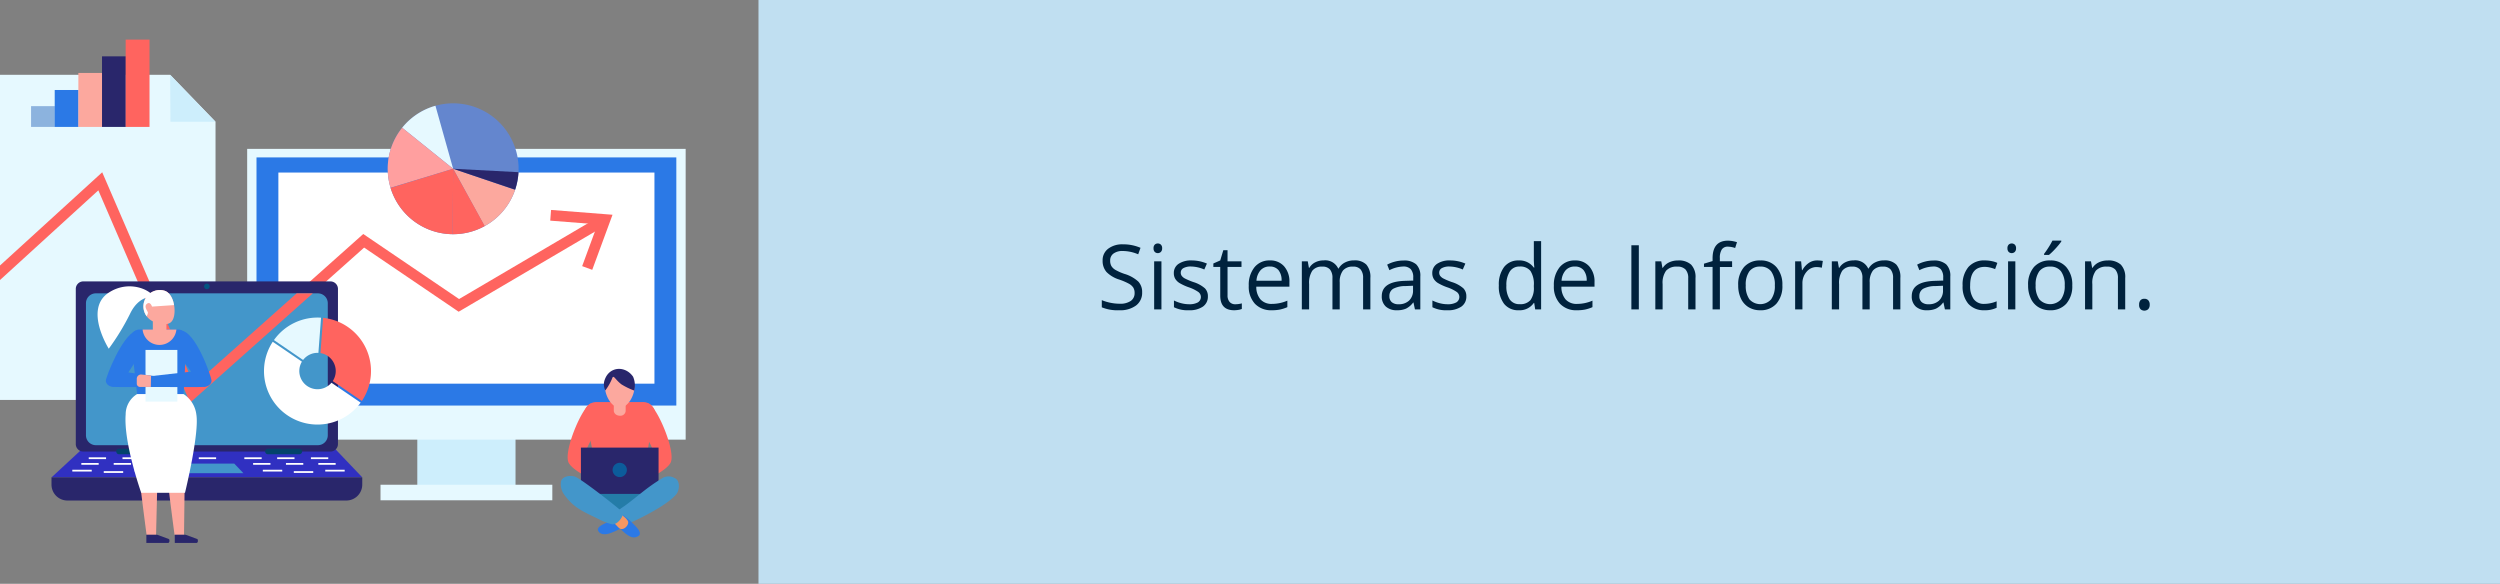 <svg xmlns="http://www.w3.org/2000/svg" xmlns:xlink="http://www.w3.org/1999/xlink" width="501" height="117" viewBox="0 0 501 117">
  <rect x="0" y="0" width="501" height="117" fill="#808080" stroke="none"/>
  <defs>
    <clipPath id="clip-path">
      <rect id="Rectángulo_32718" data-name="Rectángulo 32718" width="75.364" height="42.308" fill="none"/>
    </clipPath>
    <clipPath id="clip-path-2">
      <path id="Trazado_83162" data-name="Trazado 83162" d="M681.289,130.919H638.1V65.757h34.1l9.092,9.408Z" transform="translate(-638.1 -65.757)" fill="none"/>
    </clipPath>
    <clipPath id="clip-path-3">
      <path id="Rectángulo_32739" data-name="Rectángulo 32739" d="M1.985,0H46.477a1.985,1.985,0,0,1,1.985,1.985V28.443a1.986,1.986,0,0,1-1.986,1.986H1.985A1.985,1.985,0,0,1,0,28.443V1.985A1.985,1.985,0,0,1,1.985,0Z" fill="none"/>
    </clipPath>
    <clipPath id="clip-path-4">
      <path id="Trazado_83193" data-name="Trazado 83193" d="M685.926,133.909c-.515,1.743-1.973,1.476-3.717.961a3.291,3.291,0,1,1,1.866-6.313C685.819,129.072,686.441,132.165,685.926,133.909Z" transform="translate(-679.85 -128.421)" fill="#fca89e"/>
    </clipPath>
    <clipPath id="clip-path-5">
      <path id="Trazado_83198" data-name="Trazado 83198" d="M677.455,152.983h9.3l.622-11.331a1.754,1.754,0,0,0-1.935-1.718h-7.323a1.754,1.754,0,0,0-1.935,1.718Z" transform="translate(-676.173 -139.934)" fill="none"/>
    </clipPath>
  </defs>
  <g id="Grupo_40301" data-name="Grupo 40301" transform="translate(-422 -2025)">
    <path id="Trazado_84138" data-name="Trazado 84138" d="M0,0H349V117H0Z" transform="translate(574 2025)" fill="#c0dff1"/>
    <path id="Trazado_84139" data-name="Trazado 84139" d="M61.885,15.581a3.152,3.152,0,0,1-1.23,2.646,5.335,5.335,0,0,1-3.34.949,8.365,8.365,0,0,1-3.516-.589V17.146a9.256,9.256,0,0,0,1.723.527,9.063,9.063,0,0,0,1.846.193,3.724,3.724,0,0,0,2.25-.567,1.86,1.86,0,0,0,.756-1.578,2.025,2.025,0,0,0-.268-1.094,2.49,2.49,0,0,0-.9-.787,12.542,12.542,0,0,0-1.912-.817A6.1,6.1,0,0,1,54.735,11.5a3.357,3.357,0,0,1-.769-2.294,2.853,2.853,0,0,1,1.116-2.364,4.639,4.639,0,0,1,2.953-.879,8.7,8.7,0,0,1,3.524.7l-.466,1.3A7.965,7.965,0,0,0,58,7.3a2.994,2.994,0,0,0-1.854.51,1.68,1.68,0,0,0-.668,1.415,2.169,2.169,0,0,0,.246,1.094,2.317,2.317,0,0,0,.831.782,10.32,10.32,0,0,0,1.789.787,7.081,7.081,0,0,1,2.782,1.547A3.042,3.042,0,0,1,61.885,15.581ZM65.752,19H64.293V9.367h1.459ZM64.17,6.757a.969.969,0,0,1,.246-.734.911.911,0,0,1,1.222,0,.951.951,0,0,1,.255.729.966.966,0,0,1-.255.734.893.893,0,0,1-1.222,0A.987.987,0,0,1,64.17,6.757Zm10.89,9.615a2.413,2.413,0,0,1-1,2.074,4.71,4.71,0,0,1-2.812.729,6.116,6.116,0,0,1-2.988-.606V17.216a7.227,7.227,0,0,0,1.49.554,6.221,6.221,0,0,0,1.534.2,3.478,3.478,0,0,0,1.758-.365,1.256,1.256,0,0,0,.127-2.074,7.673,7.673,0,0,0-1.9-.945,10.318,10.318,0,0,1-1.912-.875,2.611,2.611,0,0,1-.844-.848,2.212,2.212,0,0,1-.277-1.134,2.161,2.161,0,0,1,.958-1.859,4.464,4.464,0,0,1,2.628-.681,7.689,7.689,0,0,1,3.041.633l-.519,1.187a6.98,6.98,0,0,0-2.628-.6,3.023,3.023,0,0,0-1.564.325,1.006,1.006,0,0,0-.527.9,1.092,1.092,0,0,0,.2.659,1.952,1.952,0,0,0,.637.519,14.24,14.24,0,0,0,1.688.712,6.3,6.3,0,0,1,2.316,1.257A2.216,2.216,0,0,1,75.06,16.372Zm5.484,1.6a4.766,4.766,0,0,0,.747-.057,4.836,4.836,0,0,0,.571-.119v1.116a2.667,2.667,0,0,1-.7.189,5.247,5.247,0,0,1-.831.075q-2.795,0-2.795-2.944V10.5h-1.38V9.8l1.38-.606.615-2.057H79V9.367h2.795V10.5H79V16.17a1.95,1.95,0,0,0,.413,1.336A1.438,1.438,0,0,0,80.544,17.972Zm7.313,1.2a4.426,4.426,0,0,1-3.371-1.3,5.036,5.036,0,0,1-1.235-3.612,5.585,5.585,0,0,1,1.147-3.7,3.81,3.81,0,0,1,3.081-1.371,3.633,3.633,0,0,1,2.865,1.191A4.564,4.564,0,0,1,91.4,13.524v.923H84.763a3.818,3.818,0,0,0,.857,2.575,2.964,2.964,0,0,0,2.29.879,7.759,7.759,0,0,0,3.076-.65v1.3a7.721,7.721,0,0,1-1.463.479A8.224,8.224,0,0,1,87.857,19.176Zm-.4-8.763a2.383,2.383,0,0,0-1.85.756,3.484,3.484,0,0,0-.813,2.092h5.036a3.208,3.208,0,0,0-.615-2.114A2.165,2.165,0,0,0,87.461,10.413ZM106.165,19V12.733a2.6,2.6,0,0,0-.492-1.727,1.9,1.9,0,0,0-1.529-.576,2.469,2.469,0,0,0-2.013.782,3.718,3.718,0,0,0-.65,2.408V19h-1.459V12.733a2.6,2.6,0,0,0-.492-1.727,1.915,1.915,0,0,0-1.538-.576,2.382,2.382,0,0,0-2.008.822,4.447,4.447,0,0,0-.637,2.694V19H93.886V9.367h1.187l.237,1.318h.07a2.867,2.867,0,0,1,1.165-1.1,3.558,3.558,0,0,1,1.683-.4,2.862,2.862,0,0,1,2.953,1.635h.07a3.072,3.072,0,0,1,1.248-1.2,3.873,3.873,0,0,1,1.863-.439,3.262,3.262,0,0,1,2.448.839,3.755,3.755,0,0,1,.813,2.685V19Zm10.389,0-.29-1.371h-.07a4.053,4.053,0,0,1-1.437,1.226,4.38,4.38,0,0,1-1.789.321,3.217,3.217,0,0,1-2.246-.738,2.693,2.693,0,0,1-.813-2.1q0-2.918,4.667-3.059l1.635-.053v-.6a2.442,2.442,0,0,0-.488-1.674,2.006,2.006,0,0,0-1.56-.541,6.357,6.357,0,0,0-2.725.738l-.448-1.116a6.856,6.856,0,0,1,1.56-.606,6.757,6.757,0,0,1,1.7-.22,3.669,3.669,0,0,1,2.553.765,3.192,3.192,0,0,1,.831,2.452V19Zm-3.3-1.028a2.961,2.961,0,0,0,2.14-.747,2.764,2.764,0,0,0,.778-2.092v-.87l-1.459.062a5.307,5.307,0,0,0-2.509.541,1.63,1.63,0,0,0-.769,1.49,1.5,1.5,0,0,0,.479,1.2A1.988,1.988,0,0,0,113.257,17.972Zm13.6-1.6a2.413,2.413,0,0,1-1,2.074,4.71,4.71,0,0,1-2.812.729,6.116,6.116,0,0,1-2.988-.606V17.216a7.227,7.227,0,0,0,1.49.554,6.221,6.221,0,0,0,1.534.2,3.478,3.478,0,0,0,1.758-.365,1.256,1.256,0,0,0,.127-2.074,7.673,7.673,0,0,0-1.9-.945,10.318,10.318,0,0,1-1.912-.875,2.611,2.611,0,0,1-.844-.848,2.212,2.212,0,0,1-.277-1.134,2.161,2.161,0,0,1,.958-1.859,4.464,4.464,0,0,1,2.628-.681,7.689,7.689,0,0,1,3.041.633l-.519,1.187a6.98,6.98,0,0,0-2.628-.6,3.023,3.023,0,0,0-1.564.325,1.006,1.006,0,0,0-.527.9,1.092,1.092,0,0,0,.2.659,1.952,1.952,0,0,0,.637.519,14.24,14.24,0,0,0,1.688.712,6.3,6.3,0,0,1,2.316,1.257A2.216,2.216,0,0,1,126.854,16.372Zm13.605,1.336h-.079a3.428,3.428,0,0,1-3.023,1.468,3.577,3.577,0,0,1-2.94-1.292,5.687,5.687,0,0,1-1.05-3.674,5.783,5.783,0,0,1,1.055-3.7,3.549,3.549,0,0,1,2.936-1.318,3.5,3.5,0,0,1,3.006,1.424h.114l-.062-.694-.035-.677V5.324h1.459V19h-1.187Zm-2.918.246a2.656,2.656,0,0,0,2.167-.813,4.108,4.108,0,0,0,.672-2.624V14.21a4.834,4.834,0,0,0-.681-2.922,2.587,2.587,0,0,0-2.175-.875,2.233,2.233,0,0,0-1.964,1,4.96,4.96,0,0,0-.681,2.817,4.755,4.755,0,0,0,.677,2.786A2.292,2.292,0,0,0,137.542,17.954ZM149,19.176a4.426,4.426,0,0,1-3.371-1.3,5.036,5.036,0,0,1-1.235-3.612,5.585,5.585,0,0,1,1.147-3.7,3.81,3.81,0,0,1,3.081-1.371,3.633,3.633,0,0,1,2.865,1.191,4.564,4.564,0,0,1,1.055,3.142v.923h-6.636a3.818,3.818,0,0,0,.857,2.575,2.964,2.964,0,0,0,2.29.879,7.759,7.759,0,0,0,3.076-.65v1.3a7.721,7.721,0,0,1-1.463.479A8.224,8.224,0,0,1,149,19.176Zm-.4-8.763a2.383,2.383,0,0,0-1.85.756,3.484,3.484,0,0,0-.813,2.092h5.036a3.208,3.208,0,0,0-.615-2.114A2.165,2.165,0,0,0,148.607,10.413ZM159.927,19V6.15h1.494V19Zm11.391,0V12.769a2.514,2.514,0,0,0-.536-1.758,2.184,2.184,0,0,0-1.679-.58,2.769,2.769,0,0,0-2.215.817,4.127,4.127,0,0,0-.7,2.7V19h-1.459V9.367h1.187l.237,1.318h.07a2.979,2.979,0,0,1,1.257-1.1,4.084,4.084,0,0,1,1.8-.391,3.659,3.659,0,0,1,2.619.839,3.572,3.572,0,0,1,.879,2.685V19Zm8.8-8.5h-2.452V19H176.2V10.5h-1.723V9.842l1.723-.527V8.778q0-3.551,3.1-3.551a6.384,6.384,0,0,1,1.793.308L180.722,6.7a4.826,4.826,0,0,0-1.441-.272,1.4,1.4,0,0,0-1.222.549,3.066,3.066,0,0,0-.4,1.762v.624h2.452Zm10.072,3.674A5.314,5.314,0,0,1,189,17.853a4.179,4.179,0,0,1-3.278,1.323,4.342,4.342,0,0,1-2.294-.606,4,4,0,0,1-1.547-1.74,6.065,6.065,0,0,1-.545-2.654,5.306,5.306,0,0,1,1.178-3.669,4.165,4.165,0,0,1,3.27-1.314A4.075,4.075,0,0,1,189,10.536,5.291,5.291,0,0,1,190.188,14.175Zm-7.339,0a4.572,4.572,0,0,0,.738,2.813,2.93,2.93,0,0,0,4.346,0,4.549,4.549,0,0,0,.743-2.817,4.476,4.476,0,0,0-.743-2.791,2.609,2.609,0,0,0-2.193-.954,2.568,2.568,0,0,0-2.162.94A4.526,4.526,0,0,0,182.849,14.175ZM197.14,9.191a5.709,5.709,0,0,1,1.151.105l-.2,1.354a4.97,4.97,0,0,0-1.055-.132,2.567,2.567,0,0,0-2,.949,3.461,3.461,0,0,0-.831,2.364V19h-1.459V9.367h1.2l.167,1.784h.07a4.234,4.234,0,0,1,1.292-1.45A2.908,2.908,0,0,1,197.14,9.191ZM212.372,19V12.733a2.6,2.6,0,0,0-.492-1.727,1.9,1.9,0,0,0-1.529-.576,2.469,2.469,0,0,0-2.013.782,3.718,3.718,0,0,0-.65,2.408V19h-1.459V12.733a2.6,2.6,0,0,0-.492-1.727,1.915,1.915,0,0,0-1.538-.576,2.382,2.382,0,0,0-2.008.822,4.447,4.447,0,0,0-.637,2.694V19h-1.459V9.367h1.187l.237,1.318h.07a2.867,2.867,0,0,1,1.165-1.1,3.558,3.558,0,0,1,1.683-.4,2.862,2.862,0,0,1,2.953,1.635h.07a3.072,3.072,0,0,1,1.248-1.2,3.873,3.873,0,0,1,1.863-.439,3.262,3.262,0,0,1,2.448.839,3.755,3.755,0,0,1,.813,2.685V19Zm10.389,0-.29-1.371h-.07a4.053,4.053,0,0,1-1.437,1.226,4.38,4.38,0,0,1-1.789.321,3.217,3.217,0,0,1-2.246-.738,2.693,2.693,0,0,1-.813-2.1q0-2.918,4.667-3.059l1.635-.053v-.6a2.442,2.442,0,0,0-.488-1.674,2.006,2.006,0,0,0-1.56-.541,6.357,6.357,0,0,0-2.725.738l-.448-1.116a6.856,6.856,0,0,1,1.56-.606,6.757,6.757,0,0,1,1.7-.22,3.669,3.669,0,0,1,2.553.765,3.192,3.192,0,0,1,.831,2.452V19Zm-3.3-1.028a2.961,2.961,0,0,0,2.14-.747,2.764,2.764,0,0,0,.778-2.092v-.87l-1.459.062a5.307,5.307,0,0,0-2.509.541,1.63,1.63,0,0,0-.769,1.49,1.5,1.5,0,0,0,.479,1.2A1.988,1.988,0,0,0,219.464,17.972Zm11.232,1.2a4.111,4.111,0,0,1-3.239-1.288,5.3,5.3,0,0,1-1.147-3.643,5.46,5.46,0,0,1,1.165-3.735,4.193,4.193,0,0,1,3.318-1.318,6.584,6.584,0,0,1,1.389.149,4.575,4.575,0,0,1,1.09.352l-.448,1.239a6.86,6.86,0,0,0-1.055-.321,4.709,4.709,0,0,0-1.011-.127q-2.936,0-2.936,3.744a4.458,4.458,0,0,0,.716,2.725,2.492,2.492,0,0,0,2.123.949,6.49,6.49,0,0,0,2.47-.519v1.292A5.264,5.264,0,0,1,230.7,19.176ZM236.875,19h-1.459V9.367h1.459ZM235.293,6.757a.969.969,0,0,1,.246-.734.911.911,0,0,1,1.222,0,.951.951,0,0,1,.255.729.966.966,0,0,1-.255.734.893.893,0,0,1-1.222,0A.987.987,0,0,1,235.293,6.757Zm12.99,7.418a5.314,5.314,0,0,1-1.187,3.678,4.179,4.179,0,0,1-3.278,1.323,4.342,4.342,0,0,1-2.294-.606,4,4,0,0,1-1.547-1.74,6.065,6.065,0,0,1-.545-2.654,5.306,5.306,0,0,1,1.178-3.669,4.165,4.165,0,0,1,3.27-1.314,4.075,4.075,0,0,1,3.212,1.345A5.291,5.291,0,0,1,248.284,14.175Zm-7.339,0a4.572,4.572,0,0,0,.738,2.813,2.93,2.93,0,0,0,4.346,0,4.549,4.549,0,0,0,.743-2.817,4.476,4.476,0,0,0-.743-2.791,2.609,2.609,0,0,0-2.193-.954,2.568,2.568,0,0,0-2.162.94A4.526,4.526,0,0,0,240.945,14.175Zm1.688-6.3q.422-.545.91-1.318a15.088,15.088,0,0,0,.769-1.345h1.775v.185A12.992,12.992,0,0,1,244.935,6.8a13.072,13.072,0,0,1-1.327,1.292h-.976ZM257.433,19V12.769a2.514,2.514,0,0,0-.536-1.758,2.184,2.184,0,0,0-1.679-.58,2.769,2.769,0,0,0-2.215.817,4.127,4.127,0,0,0-.7,2.7V19h-1.459V9.367h1.187l.237,1.318h.07a2.979,2.979,0,0,1,1.257-1.1,4.084,4.084,0,0,1,1.8-.391,3.659,3.659,0,0,1,2.619.839,3.572,3.572,0,0,1,.879,2.685V19Zm4.245-.932a1.309,1.309,0,0,1,.268-.892.972.972,0,0,1,.769-.3,1.04,1.04,0,0,1,.8.3,1.255,1.255,0,0,1,.286.892,1.233,1.233,0,0,1-.29.879,1.153,1.153,0,0,1-1.534.031A1.2,1.2,0,0,1,261.678,18.068Z" transform="translate(589 2068)" fill="#00223d"/>
    <g id="Grupo_39407" data-name="Grupo 39407" transform="translate(422 2032.939)">
      <g id="Grupo_39389" data-name="Grupo 39389" transform="translate(0 7.05)">
        <g id="Grupo_39256" data-name="Grupo 39256" transform="translate(49.533 14.845)">
          <g id="Grupo_39247" data-name="Grupo 39247" transform="translate(34.095 55.466)">
            <g id="Grupo_39246" data-name="Grupo 39246">
              <rect id="Rectángulo_32713" data-name="Rectángulo 32713" width="19.683" height="13.711" fill="#cdeefc"/>
            </g>
          </g>
          <g id="Grupo_39249" data-name="Grupo 39249" transform="translate(26.72 67.307)">
            <g id="Grupo_39248" data-name="Grupo 39248">
              <rect id="Rectángulo_32714" data-name="Rectángulo 32714" width="34.432" height="3.116" fill="#e6f9ff"/>
            </g>
          </g>
          <g id="Grupo_39251" data-name="Grupo 39251">
            <g id="Grupo_39250" data-name="Grupo 39250">
              <rect id="Rectángulo_32715" data-name="Rectángulo 32715" width="87.873" height="58.27" fill="#e6f9ff"/>
            </g>
          </g>
          <g id="Grupo_39253" data-name="Grupo 39253" transform="translate(1.87 1.71)">
            <g id="Grupo_39252" data-name="Grupo 39252">
              <rect id="Rectángulo_32716" data-name="Rectángulo 32716" width="84.133" height="49.728" fill="#2b79e6"/>
            </g>
          </g>
          <g id="Grupo_39255" data-name="Grupo 39255" transform="translate(6.254 4.745)">
            <g id="Grupo_39254" data-name="Grupo 39254">
              <rect id="Rectángulo_32717" data-name="Rectángulo 32717" width="75.364" height="42.308" fill="#fff"/>
            </g>
          </g>
        </g>
        <g id="Grupo_39259" data-name="Grupo 39259" transform="translate(55.787 19.59)">
          <g id="Grupo_39258" data-name="Grupo 39258" clip-path="url(#clip-path)">
            <g id="Grupo_39257" data-name="Grupo 39257" transform="translate(-67.411 -0.057)">
              <path id="Trazado_83158" data-name="Trazado 83158" d="M670.925,140.315,652.54,97.758l-29.88,27.254-1.449-1.588,32.107-29.285,18.4,42.591,33.914-30.22,19.2,13.032,27.513-16.174,1.09,1.854-28.685,16.863-18.942-12.854Z" transform="translate(-621.211 -94.138)" fill="#ff645f"/>
            </g>
          </g>
        </g>
        <g id="Grupo_39262" data-name="Grupo 39262">
          <g id="Grupo_39260" data-name="Grupo 39260">
            <path id="Trazado_83159" data-name="Trazado 83159" d="M681.289,130.919H638.1V65.757h34.1l9.092,9.408Z" transform="translate(-638.1 -65.757)" fill="#e6f9ff"/>
          </g>
          <g id="Grupo_39261" data-name="Grupo 39261" transform="translate(34.096)">
            <path id="Trazado_83160" data-name="Trazado 83160" d="M687.638,65.757l9.092,9.408H687.7Z" transform="translate(-687.638 -65.757)" fill="#cdeefc"/>
          </g>
        </g>
        <g id="Grupo_39265" data-name="Grupo 39265">
          <g id="Grupo_39264" data-name="Grupo 39264" clip-path="url(#clip-path-2)">
            <g id="Grupo_39263" data-name="Grupo 39263" transform="translate(-11.624 19.534)">
              <path id="Trazado_83161" data-name="Trazado 83161" d="M670.925,140.315,652.54,97.758l-29.88,27.254-1.449-1.588,32.107-29.285,18.4,42.591,33.914-30.22,19.2,13.026,31.426-19.056,1.115,1.839-32.606,19.772-18.951-12.859Z" transform="translate(-621.211 -94.138)" fill="#ff645f"/>
            </g>
          </g>
        </g>
        <g id="Grupo_39295" data-name="Grupo 39295" transform="translate(10.321 41.405)">
          <g id="Grupo_39266" data-name="Grupo 39266" transform="translate(0 33.435)">
            <path id="Trazado_83163" data-name="Trazado 83163" d="M653.1,180.326l6.3-5.834h50.412l5.56,5.834Z" transform="translate(-653.095 -174.492)" fill="#3030c1"/>
          </g>
          <g id="Grupo_39267" data-name="Grupo 39267" transform="translate(4.867)">
            <path id="Trazado_83164" data-name="Trazado 83164" d="M711.225,160.014H661.647a1.507,1.507,0,0,1-1.481-1.531V127.445a1.507,1.507,0,0,1,1.481-1.531h49.578a1.507,1.507,0,0,1,1.481,1.531v31.037A1.507,1.507,0,0,1,711.225,160.014Z" transform="translate(-660.166 -125.914)" fill="#29266b"/>
          </g>
          <g id="Grupo_39268" data-name="Grupo 39268" transform="translate(6.905 2.392)">
            <path id="Rectángulo_32719" data-name="Rectángulo 32719" d="M1.985,0H46.477a1.985,1.985,0,0,1,1.985,1.985V28.443a1.986,1.986,0,0,1-1.986,1.986H1.985A1.985,1.985,0,0,1,0,28.443V1.985A1.985,1.985,0,0,1,1.985,0Z" fill="#4396ca"/>
          </g>
          <g id="Grupo_39269" data-name="Grupo 39269" transform="translate(30.581 0.445)">
            <path id="Trazado_83165" data-name="Trazado 83165" d="M698.638,127.117a.556.556,0,1,1-.556-.556A.556.556,0,0,1,698.638,127.117Z" transform="translate(-697.526 -126.561)" fill="#025482"/>
          </g>
          <g id="Grupo_39270" data-name="Grupo 39270" transform="translate(0 39.269)">
            <path id="Trazado_83166" data-name="Trazado 83166" d="M712.178,187.61H656.286a3.191,3.191,0,0,1-3.191-3.191v-1.451h62.274v1.451A3.191,3.191,0,0,1,712.178,187.61Z" transform="translate(-653.095 -182.968)" fill="#29266b"/>
          </g>
          <g id="Grupo_39271" data-name="Grupo 39271" transform="translate(12.974 33.528)">
            <path id="Trazado_83167" data-name="Trazado 83167" d="M679.358,175.182a.555.555,0,0,1-.555.556h-6.3a.555.555,0,0,1-.555-.556h0a.555.555,0,0,1,.555-.555h6.3a.555.555,0,0,1,.555.555Z" transform="translate(-671.945 -174.627)" fill="#03436b"/>
          </g>
          <g id="Grupo_39272" data-name="Grupo 39272" transform="translate(42.813 33.528)">
            <path id="Trazado_83168" data-name="Trazado 83168" d="M722.711,175.182a.556.556,0,0,1-.556.556h-6.3a.555.555,0,0,1-.556-.556h0a.555.555,0,0,1,.556-.555h6.3a.556.556,0,0,1,.556.555Z" transform="translate(-715.298 -174.627)" fill="#03436b"/>
          </g>
          <g id="Grupo_39273" data-name="Grupo 39273" transform="translate(23.816 36.518)">
            <path id="Trazado_83169" data-name="Trazado 83169" d="M687.7,180.888l2.071-1.917h10.743l1.827,1.917Z" transform="translate(-687.697 -178.971)" fill="#4396ca"/>
          </g>
          <g id="Grupo_39274" data-name="Grupo 39274" transform="translate(29.517 35.253)">
            <rect id="Rectángulo_32720" data-name="Rectángulo 32720" width="3.473" height="0.358" fill="#fff"/>
          </g>
          <g id="Grupo_39284" data-name="Grupo 39284" transform="translate(4.17 35.253)">
            <g id="Grupo_39275" data-name="Grupo 39275" transform="translate(0 2.491)">
              <rect id="Rectángulo_32721" data-name="Rectángulo 32721" width="3.892" height="0.358" fill="#fff"/>
            </g>
            <g id="Grupo_39276" data-name="Grupo 39276" transform="translate(3.291)">
              <rect id="Rectángulo_32722" data-name="Rectángulo 32722" width="3.473" height="0.358" fill="#fff"/>
            </g>
            <g id="Grupo_39277" data-name="Grupo 39277" transform="translate(1.809 1.136)">
              <rect id="Rectángulo_32723" data-name="Rectángulo 32723" width="3.474" height="0.358" fill="#fff"/>
            </g>
            <g id="Grupo_39278" data-name="Grupo 39278" transform="translate(10.056)">
              <rect id="Rectángulo_32724" data-name="Rectángulo 32724" width="3.474" height="0.358" fill="#fff"/>
            </g>
            <g id="Grupo_39279" data-name="Grupo 39279" transform="translate(8.295 1.136)">
              <rect id="Rectángulo_32725" data-name="Rectángulo 32725" width="3.473" height="0.358" fill="#fff"/>
            </g>
            <g id="Grupo_39280" data-name="Grupo 39280" transform="translate(12.51 2.491)">
              <rect id="Rectángulo_32726" data-name="Rectángulo 32726" width="3.892" height="0.358" fill="#fff"/>
            </g>
            <g id="Grupo_39281" data-name="Grupo 39281" transform="translate(16.636)">
              <rect id="Rectángulo_32727" data-name="Rectángulo 32727" width="3.473" height="0.358" fill="#fff"/>
            </g>
            <g id="Grupo_39282" data-name="Grupo 39282" transform="translate(14.875 1.136)">
              <rect id="Rectángulo_32728" data-name="Rectángulo 32728" width="3.473" height="0.358" fill="#fff"/>
            </g>
            <g id="Grupo_39283" data-name="Grupo 39283" transform="translate(6.301 2.769)">
              <rect id="Rectángulo_32729" data-name="Rectángulo 32729" width="3.892" height="0.358" fill="#fff"/>
            </g>
          </g>
          <g id="Grupo_39294" data-name="Grupo 39294" transform="translate(38.643 35.253)">
            <g id="Grupo_39285" data-name="Grupo 39285" transform="translate(16.217 2.491)">
              <rect id="Rectángulo_32730" data-name="Rectángulo 32730" width="3.892" height="0.358" fill="#fff"/>
            </g>
            <g id="Grupo_39286" data-name="Grupo 39286" transform="translate(13.344)">
              <rect id="Rectángulo_32731" data-name="Rectángulo 32731" width="3.473" height="0.358" fill="#fff"/>
            </g>
            <g id="Grupo_39287" data-name="Grupo 39287" transform="translate(14.827 1.136)">
              <rect id="Rectángulo_32732" data-name="Rectángulo 32732" width="3.473" height="0.358" fill="#fff"/>
            </g>
            <g id="Grupo_39288" data-name="Grupo 39288" transform="translate(6.58)">
              <rect id="Rectángulo_32733" data-name="Rectángulo 32733" width="3.473" height="0.358" fill="#fff"/>
            </g>
            <g id="Grupo_39289" data-name="Grupo 39289" transform="translate(8.34 1.136)">
              <rect id="Rectángulo_32734" data-name="Rectángulo 32734" width="3.473" height="0.358" fill="#fff"/>
            </g>
            <g id="Grupo_39290" data-name="Grupo 39290" transform="translate(3.707 2.491)">
              <rect id="Rectángulo_32735" data-name="Rectángulo 32735" width="3.892" height="0.358" fill="#fff"/>
            </g>
            <g id="Grupo_39291" data-name="Grupo 39291">
              <rect id="Rectángulo_32736" data-name="Rectángulo 32736" width="3.473" height="0.358" fill="#fff"/>
            </g>
            <g id="Grupo_39292" data-name="Grupo 39292" transform="translate(1.761 1.136)">
              <rect id="Rectángulo_32737" data-name="Rectángulo 32737" width="3.473" height="0.358" fill="#fff"/>
            </g>
            <g id="Grupo_39293" data-name="Grupo 39293" transform="translate(9.915 2.769)">
              <rect id="Rectángulo_32738" data-name="Rectángulo 32738" width="3.892" height="0.358" fill="#fff"/>
            </g>
          </g>
        </g>
        <g id="Grupo_39298" data-name="Grupo 39298" transform="translate(17.226 43.797)">
          <g id="Grupo_39297" data-name="Grupo 39297" clip-path="url(#clip-path-3)">
            <g id="Grupo_39296" data-name="Grupo 39296" transform="translate(-28.851 -24.263)">
              <path id="Trazado_83170" data-name="Trazado 83170" d="M670.925,140.315,652.54,97.758l-29.88,27.254-1.449-1.588,32.107-29.285,18.4,42.591,33.914-30.22,19.2,13.026,31.426-19.056,1.115,1.839-32.606,19.772-18.951-12.859Z" transform="translate(-621.211 -94.138)" fill="#ff645f"/>
            </g>
          </g>
        </g>
        <g id="Grupo_39299" data-name="Grupo 39299" transform="translate(110.268 27.084)">
          <path id="Trazado_83171" data-name="Trazado 83171" d="M806.722,117.109l-2.018-.743,3.085-8.374-9.482-.741.167-2.144,12.315.962Z" transform="translate(-798.307 -105.107)" fill="#ff645f"/>
        </g>
        <g id="Grupo_39337" data-name="Grupo 39337" transform="translate(112.367 58.939)">
          <g id="Grupo_39300" data-name="Grupo 39300" transform="translate(5.321 21.213)">
            <path id="Trazado_83172" data-name="Trazado 83172" d="M813.9,182.211c-5,1.362-5.9,5.222-3.633,6.358s7.493,1.816,9.99.909,2.952-6.585,1.135-6.812S813.9,182.211,813.9,182.211Z" transform="translate(-809.088 -182.211)" fill="#247ca8"/>
          </g>
          <g id="Grupo_39336" data-name="Grupo 39336">
            <g id="Grupo_39302" data-name="Grupo 39302" transform="translate(1.387 6.92)">
              <g id="Grupo_39301" data-name="Grupo 39301">
                <path id="Trazado_83173" data-name="Trazado 83173" d="M808.124,161.444c-1.691.242-5.738,9.745-4.53,11.92s7.853,4.711,7.853,4.711l-.363-3.745s-4.55-1.933-4.187-3.141a57.2,57.2,0,0,1,2.98-5.718Z" transform="translate(-803.372 -161.444)" fill="#ff645f"/>
              </g>
            </g>
            <g id="Grupo_39304" data-name="Grupo 39304" transform="translate(14.145 6.92)">
              <g id="Grupo_39303" data-name="Grupo 39303">
                <path id="Trazado_83174" data-name="Trazado 83174" d="M825.227,161.444c1.691.242,5.741,9.745,4.533,11.92s-7.852,4.711-7.852,4.711l.362-3.745s4.55-1.933,4.188-3.141a57.343,57.343,0,0,0-2.98-5.718Z" transform="translate(-821.908 -161.444)" fill="#ff645f"/>
              </g>
            </g>
            <g id="Grupo_39306" data-name="Grupo 39306" transform="translate(4.706 6.647)">
              <g id="Grupo_39305" data-name="Grupo 39305">
                <path id="Trazado_83175" data-name="Trazado 83175" d="M810.669,161.047h9.29a2.423,2.423,0,0,1,2.474,2.454s-1.771,7.232-1.792,9.658c-.012,1.33.418,5.3.418,5.3H809.571s.53-4.152.519-5.545c-.019-2.368-1.895-9.416-1.895-9.416A2.424,2.424,0,0,1,810.669,161.047Z" transform="translate(-808.194 -161.047)" fill="#ff645f"/>
              </g>
            </g>
            <g id="Grupo_39309" data-name="Grupo 39309" transform="translate(10.639 3.94)">
              <g id="Grupo_39308" data-name="Grupo 39308">
                <g id="Grupo_39307" data-name="Grupo 39307">
                  <path id="Trazado_83176" data-name="Trazado 83176" d="M819.191,161.638a1.064,1.064,0,0,1-1.155.924c-1.139-.054-1.222-.924-1.222-.924v-4.523h2.377Z" transform="translate(-816.814 -157.115)" fill="#fca89e"/>
                </g>
              </g>
            </g>
            <g id="Grupo_39312" data-name="Grupo 39312" transform="translate(8.893 0.807)">
              <g id="Grupo_39311" data-name="Grupo 39311">
                <g id="Grupo_39310" data-name="Grupo 39310">
                  <path id="Trazado_83177" data-name="Trazado 83177" d="M820.147,155.5c0,1.621-1.314,4.035-2.935,4.035s-2.935-2.414-2.935-4.035a2.935,2.935,0,1,1,5.87,0Z" transform="translate(-814.277 -152.562)" fill="#fca89e"/>
                </g>
              </g>
            </g>
            <g id="Grupo_39314" data-name="Grupo 39314" transform="translate(4.046 15.771)">
              <g id="Grupo_39313" data-name="Grupo 39313">
                <rect id="Rectángulo_32740" data-name="Rectángulo 32740" width="15.563" height="9.278" fill="#29266b"/>
              </g>
            </g>
            <g id="Grupo_39317" data-name="Grupo 39317" transform="translate(10.397 18.82)">
              <g id="Grupo_39316" data-name="Grupo 39316">
                <g id="Grupo_39315" data-name="Grupo 39315">
                  <path id="Trazado_83178" data-name="Trazado 83178" d="M819.324,180.165a1.431,1.431,0,1,1-1.431-1.431A1.431,1.431,0,0,1,819.324,180.165Z" transform="translate(-816.462 -178.734)" fill="#0c5c9b"/>
                </g>
              </g>
            </g>
            <g id="Grupo_39320" data-name="Grupo 39320" transform="translate(7.441 29.999)">
              <g id="Grupo_39319" data-name="Grupo 39319">
                <g id="Grupo_39318" data-name="Grupo 39318">
                  <path id="Trazado_83179" data-name="Trazado 83179" d="M815.513,194.976a3.928,3.928,0,0,1-1.085.6c-.834.35-2.482,1-2.235,1.721.332.966,1.494.9,2.264.664a14.823,14.823,0,0,0,3.409-1.68Z" transform="translate(-812.168 -194.976)" fill="#2b79e6"/>
                </g>
              </g>
            </g>
            <g id="Grupo_39323" data-name="Grupo 39323" transform="translate(10.839 21.554)">
              <g id="Grupo_39322" data-name="Grupo 39322">
                <g id="Grupo_39321" data-name="Grupo 39321">
                  <path id="Trazado_83180" data-name="Trazado 83180" d="M819.049,188.628c2.825-2.062,4.3-3.586,7.473-5.513a2.389,2.389,0,0,1,2.581-.082c1.115.437,1,2.355.387,3.154-1.825,2.4-8.856,5.711-10.278,6.212-.613.216-2.779-1.609-1.9-2.482A16.357,16.357,0,0,1,819.049,188.628Z" transform="translate(-817.105 -182.705)" fill="#4396ca"/>
                </g>
              </g>
            </g>
            <g id="Grupo_39326" data-name="Grupo 39326" transform="translate(11.48 29.262)">
              <g id="Grupo_39325" data-name="Grupo 39325">
                <g id="Grupo_39324" data-name="Grupo 39324">
                  <path id="Trazado_83181" data-name="Trazado 83181" d="M818.036,196.092a9.43,9.43,0,0,0,1.49,1.53c.957.741,1.618.986,2.4.624,1.127-.524.091-1.631-.785-2.507a12.31,12.31,0,0,0-2.224-1.835Z" transform="translate(-818.036 -193.905)" fill="#2b79e6"/>
                </g>
              </g>
            </g>
            <g id="Grupo_39329" data-name="Grupo 39329" transform="translate(8.663)">
              <g id="Grupo_39328" data-name="Grupo 39328">
                <g id="Grupo_39327" data-name="Grupo 39327">
                  <path id="Trazado_83182" data-name="Trazado 83182" d="M814.228,155.7a11.059,11.059,0,0,0,1.329-2.326c.322-.966.513.061,1.9,1.118a14.1,14.1,0,0,0,2.557,1.238,4.349,4.349,0,0,0-.231-2.779c-1.54-2.235-4.691-2.088-5.648.524A2.636,2.636,0,0,0,814.228,155.7Z" transform="translate(-813.944 -151.39)" fill="#29266b"/>
                </g>
              </g>
            </g>
            <g id="Grupo_39332" data-name="Grupo 39332" transform="translate(9.945 28.741)">
              <g id="Grupo_39331" data-name="Grupo 39331">
                <g id="Grupo_39330" data-name="Grupo 39330">
                  <path id="Trazado_83183" data-name="Trazado 83183" d="M817.485,193.147l1.206,1a2.89,2.89,0,0,1,.63.734c.393.734-.965,2.223-1.846,1.348s-1.668-1.82-1.668-1.82Z" transform="translate(-815.806 -193.147)" fill="#f59762"/>
                </g>
              </g>
            </g>
            <g id="Grupo_39335" data-name="Grupo 39335" transform="translate(0 21.458)">
              <g id="Grupo_39334" data-name="Grupo 39334">
                <g id="Grupo_39333" data-name="Grupo 39333">
                  <path id="Trazado_83184" data-name="Trazado 83184" d="M809.388,191.422c-3.285-1.653-5.3-2.247-7.408-5.222a3.529,3.529,0,0,1-.544-2.628c.257-.762,1.369-1.218,2.678-.906,1.1.262,8.476,6.042,9.627,7.131.5.469-1.016,2.816-2.255,2.412A12.207,12.207,0,0,1,809.388,191.422Z" transform="translate(-801.357 -182.567)" fill="#4396ca"/>
                </g>
              </g>
            </g>
          </g>
        </g>
        <g id="Grupo_39366" data-name="Grupo 39366" transform="translate(21.207 43.13)">
          <g id="Grupo_39339" data-name="Grupo 39339" transform="translate(5.96 27.792)">
            <g id="Grupo_39338" data-name="Grupo 39338">
              <path id="Trazado_83185" data-name="Trazado 83185" d="M677.589,168.8h9.959l-.266,21.275h-1.9s-1.44-10.7-1.982-16.619h-1.319l-.4,16.619h-1.9s-2.244-16.687-2.185-19.9A12.4,12.4,0,0,1,677.589,168.8Z" transform="translate(-677.571 -168.799)" fill="#fca89e"/>
            </g>
          </g>
          <g id="Grupo_39341" data-name="Grupo 39341" transform="translate(4.998 7.924)">
            <g id="Grupo_39340" data-name="Grupo 39340">
              <path id="Trazado_83186" data-name="Trazado 83186" d="M677.455,152.983h9.3l.622-11.331a1.754,1.754,0,0,0-1.935-1.718h-7.323a1.754,1.754,0,0,0-1.935,1.718Z" transform="translate(-676.173 -139.934)" fill="#2b79e6"/>
            </g>
          </g>
          <g id="Grupo_39343" data-name="Grupo 39343" transform="translate(9.418 5.49)">
            <g id="Grupo_39342" data-name="Grupo 39342">
              <path id="Trazado_83187" data-name="Trazado 83187" d="M684.6,139.6h-1.283a.771.771,0,0,1-.721-.813V137.21a.771.771,0,0,1,.721-.813H684.6a.771.771,0,0,1,.721.813v1.581A.771.771,0,0,1,684.6,139.6Z" transform="translate(-682.595 -136.397)" fill="#fca89e"/>
            </g>
          </g>
          <g id="Grupo_39345" data-name="Grupo 39345" transform="translate(13.819 49.037)">
            <g id="Grupo_39344" data-name="Grupo 39344">
              <path id="Trazado_83188" data-name="Trazado 83188" d="M691.141,199.666h-2.152v1.65h4.364c.288,0,.387-.647.134-.786Z" transform="translate(-688.989 -199.666)" fill="#29266b"/>
            </g>
          </g>
          <g id="Grupo_39347" data-name="Grupo 39347" transform="translate(8.121 49.037)">
            <g id="Grupo_39346" data-name="Grupo 39346">
              <path id="Trazado_83189" data-name="Trazado 83189" d="M682.863,199.666h-2.152v1.65h4.363c.288,0,.388-.647.135-.786Z" transform="translate(-680.711 -199.666)" fill="#29266b"/>
            </g>
          </g>
          <g id="Grupo_39349" data-name="Grupo 39349" transform="translate(3.945 20.849)">
            <g id="Grupo_39348" data-name="Grupo 39348">
              <path id="Trazado_83190" data-name="Trazado 83190" d="M686.274,158.712h-9.3a4.778,4.778,0,0,0-2.3,4.087c-.444,5.691,3.121,15.705,3.121,15.705h8.771s2.915-11.95,2.271-15.705A5.691,5.691,0,0,0,686.274,158.712Z" transform="translate(-674.643 -158.712)" fill="#fff"/>
            </g>
          </g>
          <g id="Grupo_39353" data-name="Grupo 39353" transform="translate(7.528)">
            <path id="Trazado_83191" data-name="Trazado 83191" d="M685.926,133.909c-.515,1.743-1.973,1.476-3.717.961a3.291,3.291,0,1,1,1.866-6.313C685.819,129.072,686.441,132.165,685.926,133.909Z" transform="translate(-679.85 -128.421)" fill="#fca89e"/>
            <g id="Grupo_39352" data-name="Grupo 39352" clip-path="url(#clip-path-4)">
              <g id="Grupo_39351" data-name="Grupo 39351" transform="translate(-1.509 -1.701)">
                <g id="Grupo_39350" data-name="Grupo 39350">
                  <path id="Trazado_83192" data-name="Trazado 83192" d="M685.891,130.634l-4.994.339s-.374-1.189-1.087-.509c-.617.588.33,1.532.272,1.767-.476,1.937-2.341,2.33-2.421-.164s1.851-5.713,2.173-5.713,3.541-.4,3.782-.4,1.851,2.978,2.173,2.978S685.891,130.634,685.891,130.634Z" transform="translate(-677.657 -125.95)" fill="#fff"/>
                </g>
              </g>
            </g>
          </g>
          <g id="Grupo_39355" data-name="Grupo 39355" transform="translate(7.953 12.007)">
            <g id="Grupo_39354" data-name="Grupo 39354">
              <rect id="Rectángulo_32741" data-name="Rectángulo 32741" width="6.384" height="10.354" fill="#e6f9ff"/>
            </g>
          </g>
          <g id="Grupo_39357" data-name="Grupo 39357" transform="translate(9.066 8.114)">
            <g id="Grupo_39356" data-name="Grupo 39356">
              <path id="Trazado_83194" data-name="Trazado 83194" d="M687.985,140.209c3.024,0,6.224,9.374,6.224,10.063s-.689,1.148-1.332,1.24-10.793,0-10.793,0v-2.158l8.008-.905-1.993-2.691-.315-2.567Z" transform="translate(-682.084 -140.209)" fill="#2b79e6"/>
            </g>
          </g>
          <g id="Grupo_39359" data-name="Grupo 39359" transform="translate(0 8.147)">
            <g id="Grupo_39358" data-name="Grupo 39358">
              <path id="Trazado_83195" data-name="Trazado 83195" d="M674.943,140.258c-2.854,1.087-6.031,9.34-6.031,10.029s.689,1.148,1.332,1.24,10.792,0,10.792,0l-.362-1.883-7.243-1.019,3.518-5.456Z" transform="translate(-668.912 -140.258)" fill="#2b79e6"/>
            </g>
          </g>
          <g id="Grupo_39361" data-name="Grupo 39361" transform="translate(6.203 16.935)">
            <g id="Grupo_39360" data-name="Grupo 39360">
              <path id="Trazado_83196" data-name="Trazado 83196" d="M677.924,153.884v.968a.664.664,0,0,0,.664.664h2.154l.039-2.3-1.984-.195A.859.859,0,0,0,677.924,153.884Z" transform="translate(-677.924 -153.026)" fill="#fca89e"/>
            </g>
          </g>
          <g id="Grupo_39365" data-name="Grupo 39365" transform="translate(4.998 7.924)">
            <g id="Grupo_39364" data-name="Grupo 39364" clip-path="url(#clip-path-5)">
              <g id="Grupo_39363" data-name="Grupo 39363" transform="translate(2.358 -3.718)">
                <g id="Grupo_39362" data-name="Grupo 39362">
                  <path id="Trazado_83197" data-name="Trazado 83197" d="M679.6,137.929a3.4,3.4,0,1,0,3.4-3.4A3.4,3.4,0,0,0,679.6,137.929Z" transform="translate(-679.599 -134.532)" fill="#fca89e"/>
                </g>
              </g>
            </g>
          </g>
        </g>
        <g id="Grupo_39367" data-name="Grupo 39367" transform="translate(19.554 42.393)">
          <path id="Trazado_83199" data-name="Trazado 83199" d="M677.779,129.461c-.851-1.533-5.109-3.406-9.026-.851-5.047,3.291,0,11.24,0,11.24a47.043,47.043,0,0,0,4.257-6.983C674.884,128.95,677.779,129.461,677.779,129.461Z" transform="translate(-666.51 -127.35)" fill="#fff"/>
        </g>
        <g id="Grupo_39388" data-name="Grupo 39388" transform="translate(77.696 5.715)">
          <g id="Grupo_39370" data-name="Grupo 39370">
            <g id="Grupo_39369" data-name="Grupo 39369">
              <g id="Grupo_39368" data-name="Grupo 39368">
                <path id="Trazado_83200" data-name="Trazado 83200" d="M774.744,79.518a13.113,13.113,0,1,1-18.3-2.988A13.114,13.114,0,0,1,774.744,79.518Z" transform="translate(-750.984 -74.061)" fill="#6486ce"/>
              </g>
            </g>
          </g>
          <g id="Grupo_39385" data-name="Grupo 39385" transform="translate(0.004 0.488)">
            <g id="Grupo_39373" data-name="Grupo 39373" transform="translate(2.894)">
              <g id="Grupo_39372" data-name="Grupo 39372">
                <g id="Grupo_39371" data-name="Grupo 39371">
                  <path id="Trazado_83201" data-name="Trazado 83201" d="M761.862,74.769a13.144,13.144,0,0,0-6.667,4.406L765.411,87.4Z" transform="translate(-755.195 -74.769)" fill="#e6f9ff"/>
                </g>
              </g>
            </g>
            <g id="Grupo_39376" data-name="Grupo 39376" transform="translate(0 4.406)">
              <g id="Grupo_39375" data-name="Grupo 39375">
                <g id="Grupo_39374" data-name="Grupo 39374">
                  <path id="Trazado_83202" data-name="Trazado 83202" d="M753.884,81.17A13.138,13.138,0,0,0,751.552,93.2L764.1,89.391Z" transform="translate(-750.99 -81.17)" fill="#ff9f9f"/>
                </g>
              </g>
            </g>
            <g id="Grupo_39379" data-name="Grupo 39379" transform="translate(0.571 12.627)">
              <g id="Grupo_39378" data-name="Grupo 39378">
                <g id="Grupo_39377" data-name="Grupo 39377">
                  <path id="Trazado_83203" data-name="Trazado 83203" d="M751.82,96.95a13.106,13.106,0,0,0,12.451,9.275l.088-13.111Z" transform="translate(-751.82 -93.114)" fill="#ff645f"/>
                </g>
              </g>
            </g>
            <g id="Grupo_39382" data-name="Grupo 39382" transform="translate(13.11 12.627)">
              <g id="Grupo_39381" data-name="Grupo 39381">
                <g id="Grupo_39380" data-name="Grupo 39380">
                  <path id="Trazado_83204" data-name="Trazado 83204" d="M776.341,104.61a13.035,13.035,0,0,0,6.113-7.285l-12.416-4.211Z" transform="translate(-770.038 -93.114)" fill="#fca89e"/>
                </g>
              </g>
            </g>
            <g id="Grupo_39384" data-name="Grupo 39384" transform="translate(13.11 12.627)">
              <g id="Grupo_39383" data-name="Grupo 39383">
                <path id="Trazado_83205" data-name="Trazado 83205" d="M782.459,97.312a13.187,13.187,0,0,0,.672-3.51l-13.093-.688Z" transform="translate(-770.038 -93.114)" fill="#29266b"/>
              </g>
            </g>
          </g>
          <g id="Grupo_39387" data-name="Grupo 39387" transform="translate(13.005 13.114)">
            <g id="Grupo_39386" data-name="Grupo 39386">
              <path id="Trazado_83206" data-name="Trazado 83206" d="M769.988,93.114l-.109,13.112a13.045,13.045,0,0,0,6.438-1.629Z" transform="translate(-769.879 -93.114)" fill="#ff645f"/>
            </g>
          </g>
        </g>
      </g>
      <g id="Grupo_39402" data-name="Grupo 39402" transform="translate(6.225 0)">
        <g id="Grupo_39391" data-name="Grupo 39391" transform="translate(0 13.333)">
          <g id="Grupo_39390" data-name="Grupo 39390">
            <rect id="Rectángulo_32742" data-name="Rectángulo 32742" width="4.778" height="4.162" fill="#8cb3de"/>
          </g>
        </g>
        <g id="Grupo_39393" data-name="Grupo 39393" transform="translate(4.74 10.096)">
          <g id="Grupo_39392" data-name="Grupo 39392">
            <rect id="Rectángulo_32743" data-name="Rectángulo 32743" width="4.779" height="7.399" fill="#2b79e6"/>
          </g>
        </g>
        <g id="Grupo_39396" data-name="Grupo 39396" transform="translate(9.48 6.68)">
          <g id="Grupo_39395" data-name="Grupo 39395">
            <g id="Grupo_39394" data-name="Grupo 39394">
              <rect id="Rectángulo_32744" data-name="Rectángulo 32744" width="4.779" height="10.816" fill="#fca89e"/>
            </g>
          </g>
        </g>
        <g id="Grupo_39399" data-name="Grupo 39399" transform="translate(14.22 3.353)">
          <g id="Grupo_39398" data-name="Grupo 39398">
            <g id="Grupo_39397" data-name="Grupo 39397">
              <rect id="Rectángulo_32745" data-name="Rectángulo 32745" width="4.778" height="14.143" fill="#29266b"/>
            </g>
          </g>
        </g>
        <g id="Grupo_39401" data-name="Grupo 39401" transform="translate(18.96)">
          <g id="Grupo_39400" data-name="Grupo 39400">
            <rect id="Rectángulo_32746" data-name="Rectángulo 32746" width="4.778" height="17.495" fill="#ff645f"/>
          </g>
        </g>
      </g>
      <g id="Grupo_39406" data-name="Grupo 39406" transform="translate(52.909 55.701)">
        <g id="Grupo_39403" data-name="Grupo 39403" transform="translate(1.982)">
          <path id="Trazado_83207" data-name="Trazado 83207" d="M723.7,144.938a3.649,3.649,0,0,1,3.068-1.423l.529-7.051a10.712,10.712,0,0,0-9.44,4.49Z" transform="translate(-717.851 -136.441)" fill="#e6f9ff"/>
        </g>
        <g id="Grupo_39404" data-name="Grupo 39404" transform="translate(0 4.853)">
          <path id="Trazado_83208" data-name="Trazado 83208" d="M728.487,151.7a3.649,3.649,0,0,1-5.921-4.227l-5.845-3.984a10.718,10.718,0,0,0,17.617,12.2Z" transform="translate(-714.972 -143.492)" fill="#fff"/>
        </g>
        <g id="Grupo_39405" data-name="Grupo 39405" transform="translate(11.304 0.056)">
          <path id="Trazado_83209" data-name="Trazado 83209" d="M731.4,143.584a3.647,3.647,0,0,1,2.457,5.616l5.842,3.983a10.722,10.722,0,0,0-7.77-16.66Z" transform="translate(-731.395 -136.523)" fill="#ff645f"/>
        </g>
      </g>
    </g>
  </g>
</svg>
